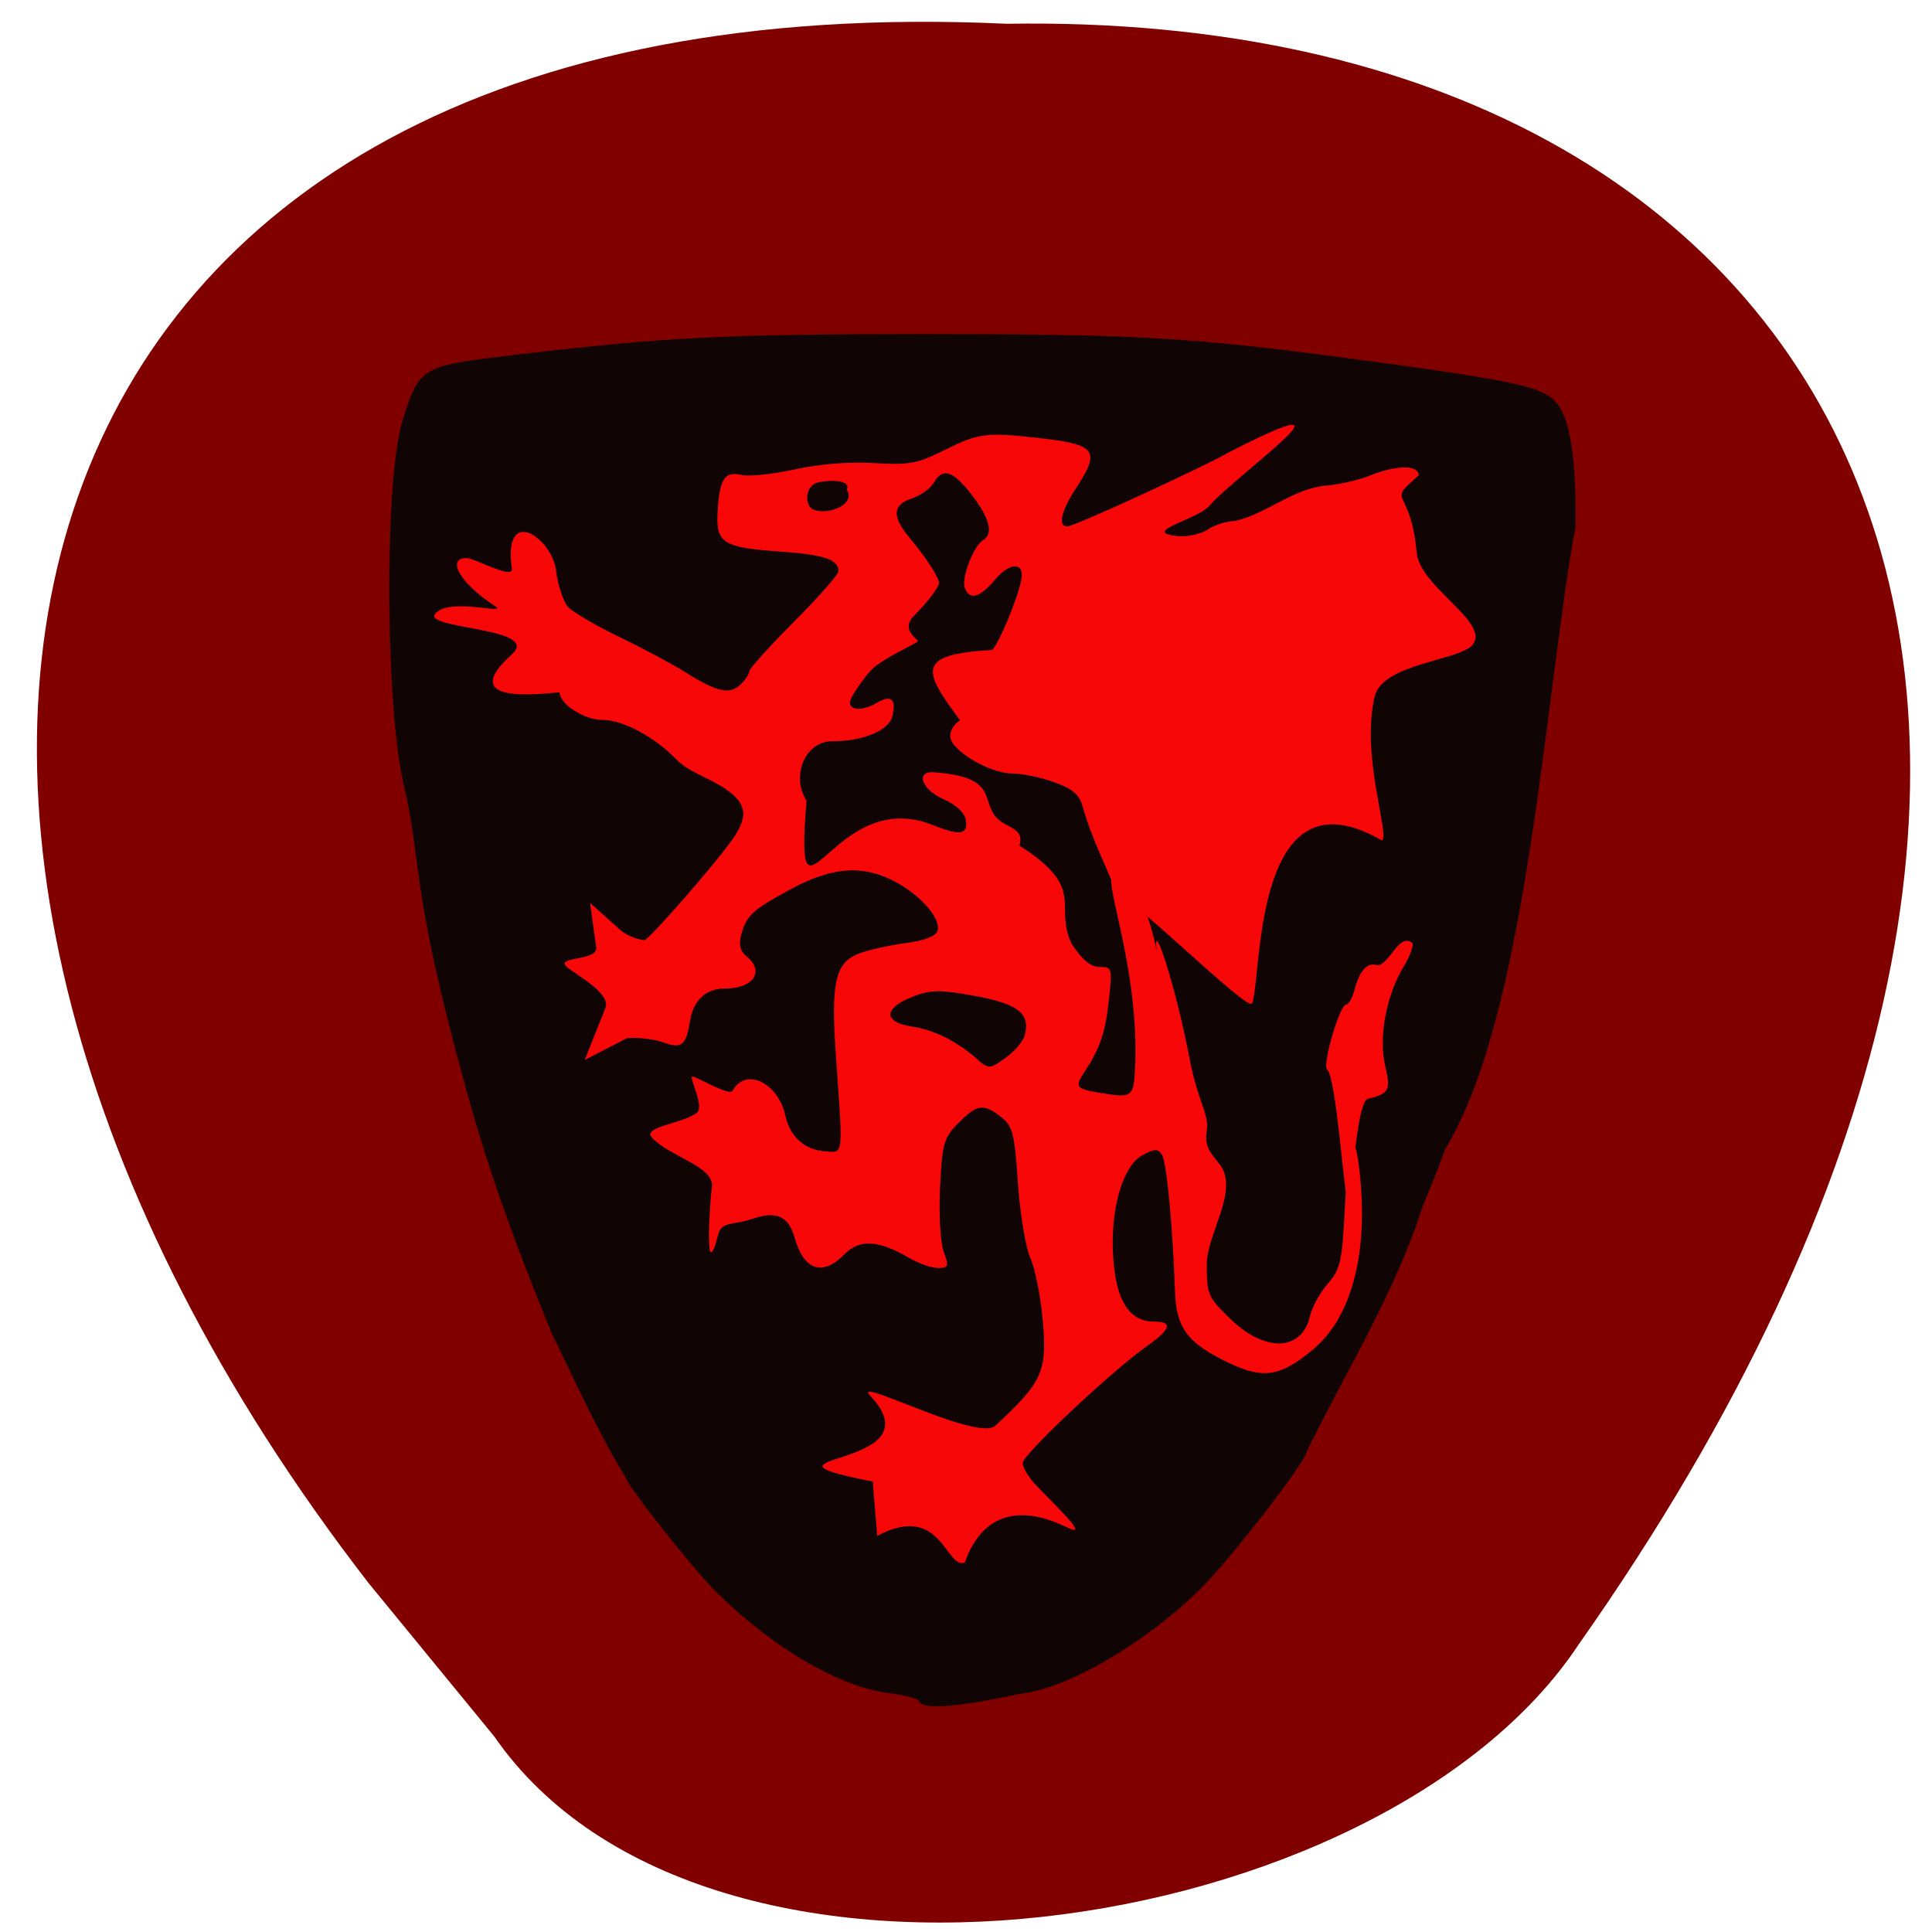 <svg xmlns="http://www.w3.org/2000/svg" viewBox="0 0 256 256"><g fill="#800000" color="#000"><path d="m 209 207.17 c -103.89 79.16 -216.16 51.56 -209.74 -84.56 -1.923 -113.7 94.18 -161.72 217.99 -75.82 39.98 26.05 53.681 115.58 12.392 143.72 z" transform="matrix(0 0.985 -1 0 255.99 3.878)"/></g><g transform="matrix(0.694 0 0 0.712 9.439 54.22)"><path d="m 161.89 240.49 c 0 -0.474 -2.55 -1.162 -5.666 -1.528 -9.474 -1.113 -22.467 -8.529 -33.16 -18.928 -4.546 -4.42 -17.17 -20.01 -17.17 -21.2 c -5.37 -8.426 -10.11 -18.893 -14.09 -26.681 -3.19 -7.785 -10.877 -25.609 -16.602 -46.3 -10.746 -37.909 -8.07 -41.37 -11.853 -56.5 -3.458 -15.588 -3.516 -56.58 -0.096 -67.2 c 3.267 -10.137 3.354 -10.186 21.964 -12.322 28.346 -3.253 39.567 -3.802 77.68 -3.802 41.19 0 51.23 0.584 83.934 4.885 28.877 3.798 34.16 4.931 36.74 7.883 2.622 2.998 3.801 10.456 3.644 23.05 -5.8 30.365 -9.09 90.91 -24.967 115.97 -1.584 4.765 -4.145 9.779 -5.351 13.801 -5.414 14.815 -14.03 28.45 -21 42.31 0 1.755 -14.618 20.19 -20.389 25.715 -10.538 10.09 -25.436 18.517 -34.35 19.437 -3.909 0.77 -18.246 3.815 -19.261 1.401 z" fill="#100404"/><path d="m 153.04 199.57 c -26.971 -5.185 12.961 -2.134 -0.487 -15.959 -3.786 -3.892 20.509 8.618 23.877 5.573 9.08 -8.213 9.918 -10.02 9.06 -19.668 -0.387 -4.352 -1.45 -9.551 -2.363 -11.553 -0.913 -2 -1.983 -8.298 -2.378 -13.99 -0.639 -9.22 -0.99 -10.558 -3.216 -12.25 -3.376 -2.567 -4.539 -2.408 -8.125 1.106 -2.813 2.757 -3.104 3.743 -3.522 11.938 -0.253 4.97 0.049 10.291 0.682 11.995 1.031 2.776 0.93 3.062 -1.078 3.062 -1.218 0 -3.71 -0.851 -5.536 -1.892 -5.853 -3.335 -9.457 -3.523 -12.339 -0.642 -4.144 4.142 -7.76 2.969 -9.482 -3.075 -1.153 -4.049 -3.547 -5.081 -8.154 -3.517 -3.428 1.164 -5.794 0.425 -6.438 2.848 -2.723 10.254 -1.617 -5.992 -1.219 -8.8 0.536 -3.785 -8.03 -5.63 -11.399 -9.129 -2.034 -2.113 5.663 -2.567 8.513 -4.672 1.579 -1.166 -1.619 -6.762 -0.84 -6.762 0.779 0 7.06 3.741 7.684 2.641 2.497 -4.38 8.663 -1.533 10.06 4.646 0.893 3.947 3.696 6.384 7.65 6.649 3.509 0.235 3.394 1.255 2.01 -17.795 -1.014 -13.962 -0.111 -17.538 4.837 -19.17 2.02 -0.665 5.97 -1.492 8.786 -1.839 3.097 -0.381 5.365 -1.227 5.737 -2.139 0.863 -2.112 -2.835 -6.439 -7.763 -9.09 -6.238 -3.349 -12.147 -2.998 -20.14 1.197 -7.41 3.891 -8.587 4.951 -9.567 8.616 -0.464 1.737 -0.147 2.989 0.979 3.867 3.619 2.82 1.442 6.05 -4.075 6.05 -3.617 0 -6.02 2.18 -6.65 6.02 -0.748 4.599 -1.597 5.255 -5.152 3.986 -1.639 -0.585 -4.712 -0.939 -6.83 -0.787 l -8.123 4.074 l 3.95 -9.664 c 1.225 -2.997 -6.937 -6.827 -7.71 -8 -0.996 -1.513 6.298 -0.893 5.961 -3.262 l -1.18 -8.302 l 5.66 4.942 c 1.827 1.595 4.294 1.988 4.712 1.988 0.876 0 14.389 -15.15 17.14 -19.215 2.813 -4.158 2.288 -6.425 -2.139 -9.249 -3.02 -1.853 -6.64 -2.908 -8.886 -5.156 -4.18 -4.241 -10.235 -7.38 -14.235 -7.38 -3.372 0 -8.05 -2.941 -8.05 -5.061 0 -0.376 -21.03 3.273 -9.107 -7.154 5.637 -4.931 -16.921 -4.676 -14.683 -7.492 2.587 -3.255 14.398 0.392 11.346 -1.534 -6.533 -4.124 -9.325 -8.869 -5.297 -8.869 1.379 0 8.908 4.071 8.611 2.01 -1.743 -12.08 7.66 -5.764 8.417 0.235 0.356 2.825 1.409 5.927 2.339 6.892 0.93 0.965 5.378 3.491 9.884 5.613 4.506 2.122 10.11 5.04 12.453 6.482 6 3.696 8.501 4.251 10.538 2.338 0.94 -0.883 1.71 -2.01 1.71 -2.497 0 -0.49 3.819 -4.621 8.486 -9.179 4.667 -4.558 8.502 -8.795 8.52 -9.415 0.066 -2.173 -2.697 -3.109 -10.785 -3.654 -11.306 -0.762 -12.656 -1.588 -12.28 -7.512 0.386 -6.079 1.361 -7.526 4.562 -6.772 1.392 0.328 5.948 -0.133 10.124 -1.025 4.783 -1.022 10.406 -1.462 15.193 -1.19 6.832 0.388 8.214 0.132 13.702 -2.536 6.175 -3 7.743 -3.199 17.328 -2.173 11.48 1.229 12.304 2.278 7.455 9.491 -2.753 4.095 -3.429 7 -1.628 7 1.594 0 27.729 -11.902 30.538 -13.605 28.27 -14.14 1.999 3.754 -3.463 9.855 -2.369 2.559 -13.399 4.848 -5.865 5.563 1.814 0.172 4.367 -0.391 5.674 -1.25 1.307 -0.86 3.649 -1.563 5.204 -1.563 6.081 -1.427 11.1 -5.98 17.08 -6.555 2.569 -0.19 6.448 -1.043 8.621 -1.895 5.118 -2.01 9.344 -2.02 9.344 -0.031 -6.484 5.448 -1.53 1.803 -0.413 14.269 0.507 6.396 13.795 12.882 10.809 17.11 -2.172 3.079 -17.284 3.511 -18.81 9.757 -2.713 11.1 2.975 25.864 1.375 26.802 -24.834 -14.13 -22.836 25.759 -24.791 30.3 -0.693 1.787 -24.67 -21.561 -25.605 -19.911 -2.163 -5.509 -5.03 -10.777 -6.658 -16.462 -0.676 -2.45 -1.829 -3.459 -5.428 -4.75 -2.513 -0.901 -6.121 -1.639 -8.02 -1.639 -4.441 0 -11.925 -4.379 -11.925 -6.977 0 -1.074 0.859 -2.384 1.908 -2.911 -6.994 -9.183 -8.71 -12.29 6.131 -13.11 1.369 -1.486 4.41 -8.52 5.462 -12.633 0.936 -3.66 -1.861 -3.954 -4.875 -0.511 -3.042 3.475 -4.865 3.97 -5.838 1.588 -0.712 -1.742 1.683 -7.83 3.494 -8.881 2.02 -1.17 1.298 -4.01 -2.114 -8.366 -3.588 -4.581 -5.636 -5.226 -7.303 -2.302 -0.594 1.042 -2.528 2.369 -4.298 2.948 -5.781 1.857 -1.052 6.309 1.047 8.927 2.341 2.899 4.256 5.928 4.256 6.732 0 0.804 -2.157 3.576 -4.793 6.159 -2.636 2.583 0.767 4.316 0.767 4.691 0 0.374 -7.232 3.342 -9.277 5.757 -2.045 2.415 -3.722 4.953 -3.728 5.641 -0.013 1.589 2.604 1.608 5.281 0.038 2.628 -1.541 3.67 -0.572 2.816 2.621 -0.701 2.623 -5.598 4.574 -11.508 4.586 -5.083 0.01 -7.886 6.412 -4.853 11.08 -2.369 28.09 4.808 -2.81 23.861 4.423 5.388 2.114 6.972 1.934 6.566 -0.746 -0.222 -1.464 -1.755 -2.87 -4.404 -4.04 -4.365 -1.926 -5.26 -5.514 -1.22 -4.894 13.515 1.01 7.166 6.628 13.284 9.685 2.588 1.257 3.085 2.01 2.576 3.917 12.946 8.06 6.463 10.903 9.926 18.221 2.07 3.076 3.647 4.354 5.378 4.355 2.369 0.002 2.426 0.206 1.747 6.252 -0.683 6.072 -1.679 8.888 -4.758 13.455 -1.834 2.719 -1.509 3.041 3.89 3.851 4.103 0.616 5.443 0.757 5.729 -2.564 1.629 -18.929 -5.994 -37.13 -4.079 -37.753 6.596 -1.665 9.5 20.273 8.599 15.1 -1.694 -9.721 3.28 4.455 6.095 18.994 1.414 7.303 3.7 10.239 3.248 12.89 -0.578 3.397 0.768 4.373 2.692 6.816 3.248 4.949 -2.681 12.691 -2.713 18.24 0 5.73 0.196 6.167 4.653 10.351 6.554 6.153 13.534 5.853 15.05 -0.647 0.39 -1.668 1.919 -4.382 3.398 -6.03 2.407 -2.686 2.746 -4.123 3.241 -13.726 0.697 -13.539 1.947 -16.05 2.957 -5.934 1.433 14.361 -1.783 25.919 -8.835 31.748 -6.204 5.127 -9.547 5.712 -15.927 2.786 -8.164 -3.745 -10.362 -6.529 -10.605 -13.434 -0.424 -12.09 -1.59 -24.08 -2.472 -25.416 -0.77 -1.17 -1.328 -1.174 -3.614 -0.025 -4.303 2.162 -6.758 11.862 -5.464 21.587 0.839 6.306 3.339 9.462 7.496 9.462 3.744 0 3.318 1.374 -1.445 4.663 -6.673 4.608 -23.583 20.12 -23.583 21.635 0 0.768 0.969 2.445 2.153 3.727 2.637 2.855 10.676 10.08 6.888 8.522 -1.841 -0.759 -14.835 -8.03 -20.1 6.292 -3.655 1.305 -4.42 -11.323 -16.714 -4.965 z m 28.994 -82.97 c 1.235 -4.435 -1.488 -6.209 -12.04 -7.841 -4.664 -0.721 -6.616 -0.566 -9.887 0.79 -5.04 2.087 -4.917 4.514 0.267 5.324 4.317 0.674 7.838 2.308 12.03 5.585 2.818 2.637 3.066 2.286 6.03 0.225 1.673 -1.162 3.289 -2.999 3.591 -4.082 z m -33.988 -101.67 c 0.866 -1.316 -1.749 -1.979 -5.294 -1.343 -2.73 0.49 -2.849 4.445 -0.998 5.124 2.919 1.071 8.156 -1.032 6.291 -3.781 z m 95.67 132.81 c -0.775 -2.489 -2.241 -23.796 -3.981 -24.883 -0.804 -1.221 2.489 -12.03 3.665 -12.03 0.481 0 1.204 -1.235 1.608 -2.744 0.974 -3.644 2.511 -5.258 4.368 -4.589 2.295 -0.069 4.11 -6.095 6.652 -4.18 0.38 0.356 -0.392 2.413 -1.714 4.571 -3.252 5.306 -4.714 13.02 -3.459 18.268 1.106 4.622 0.778 5.24 -3.285 6.181 -2.375 0.55 -3.269 21.602 -3.854 19.411 z" fill="#f70707"/></g></svg>